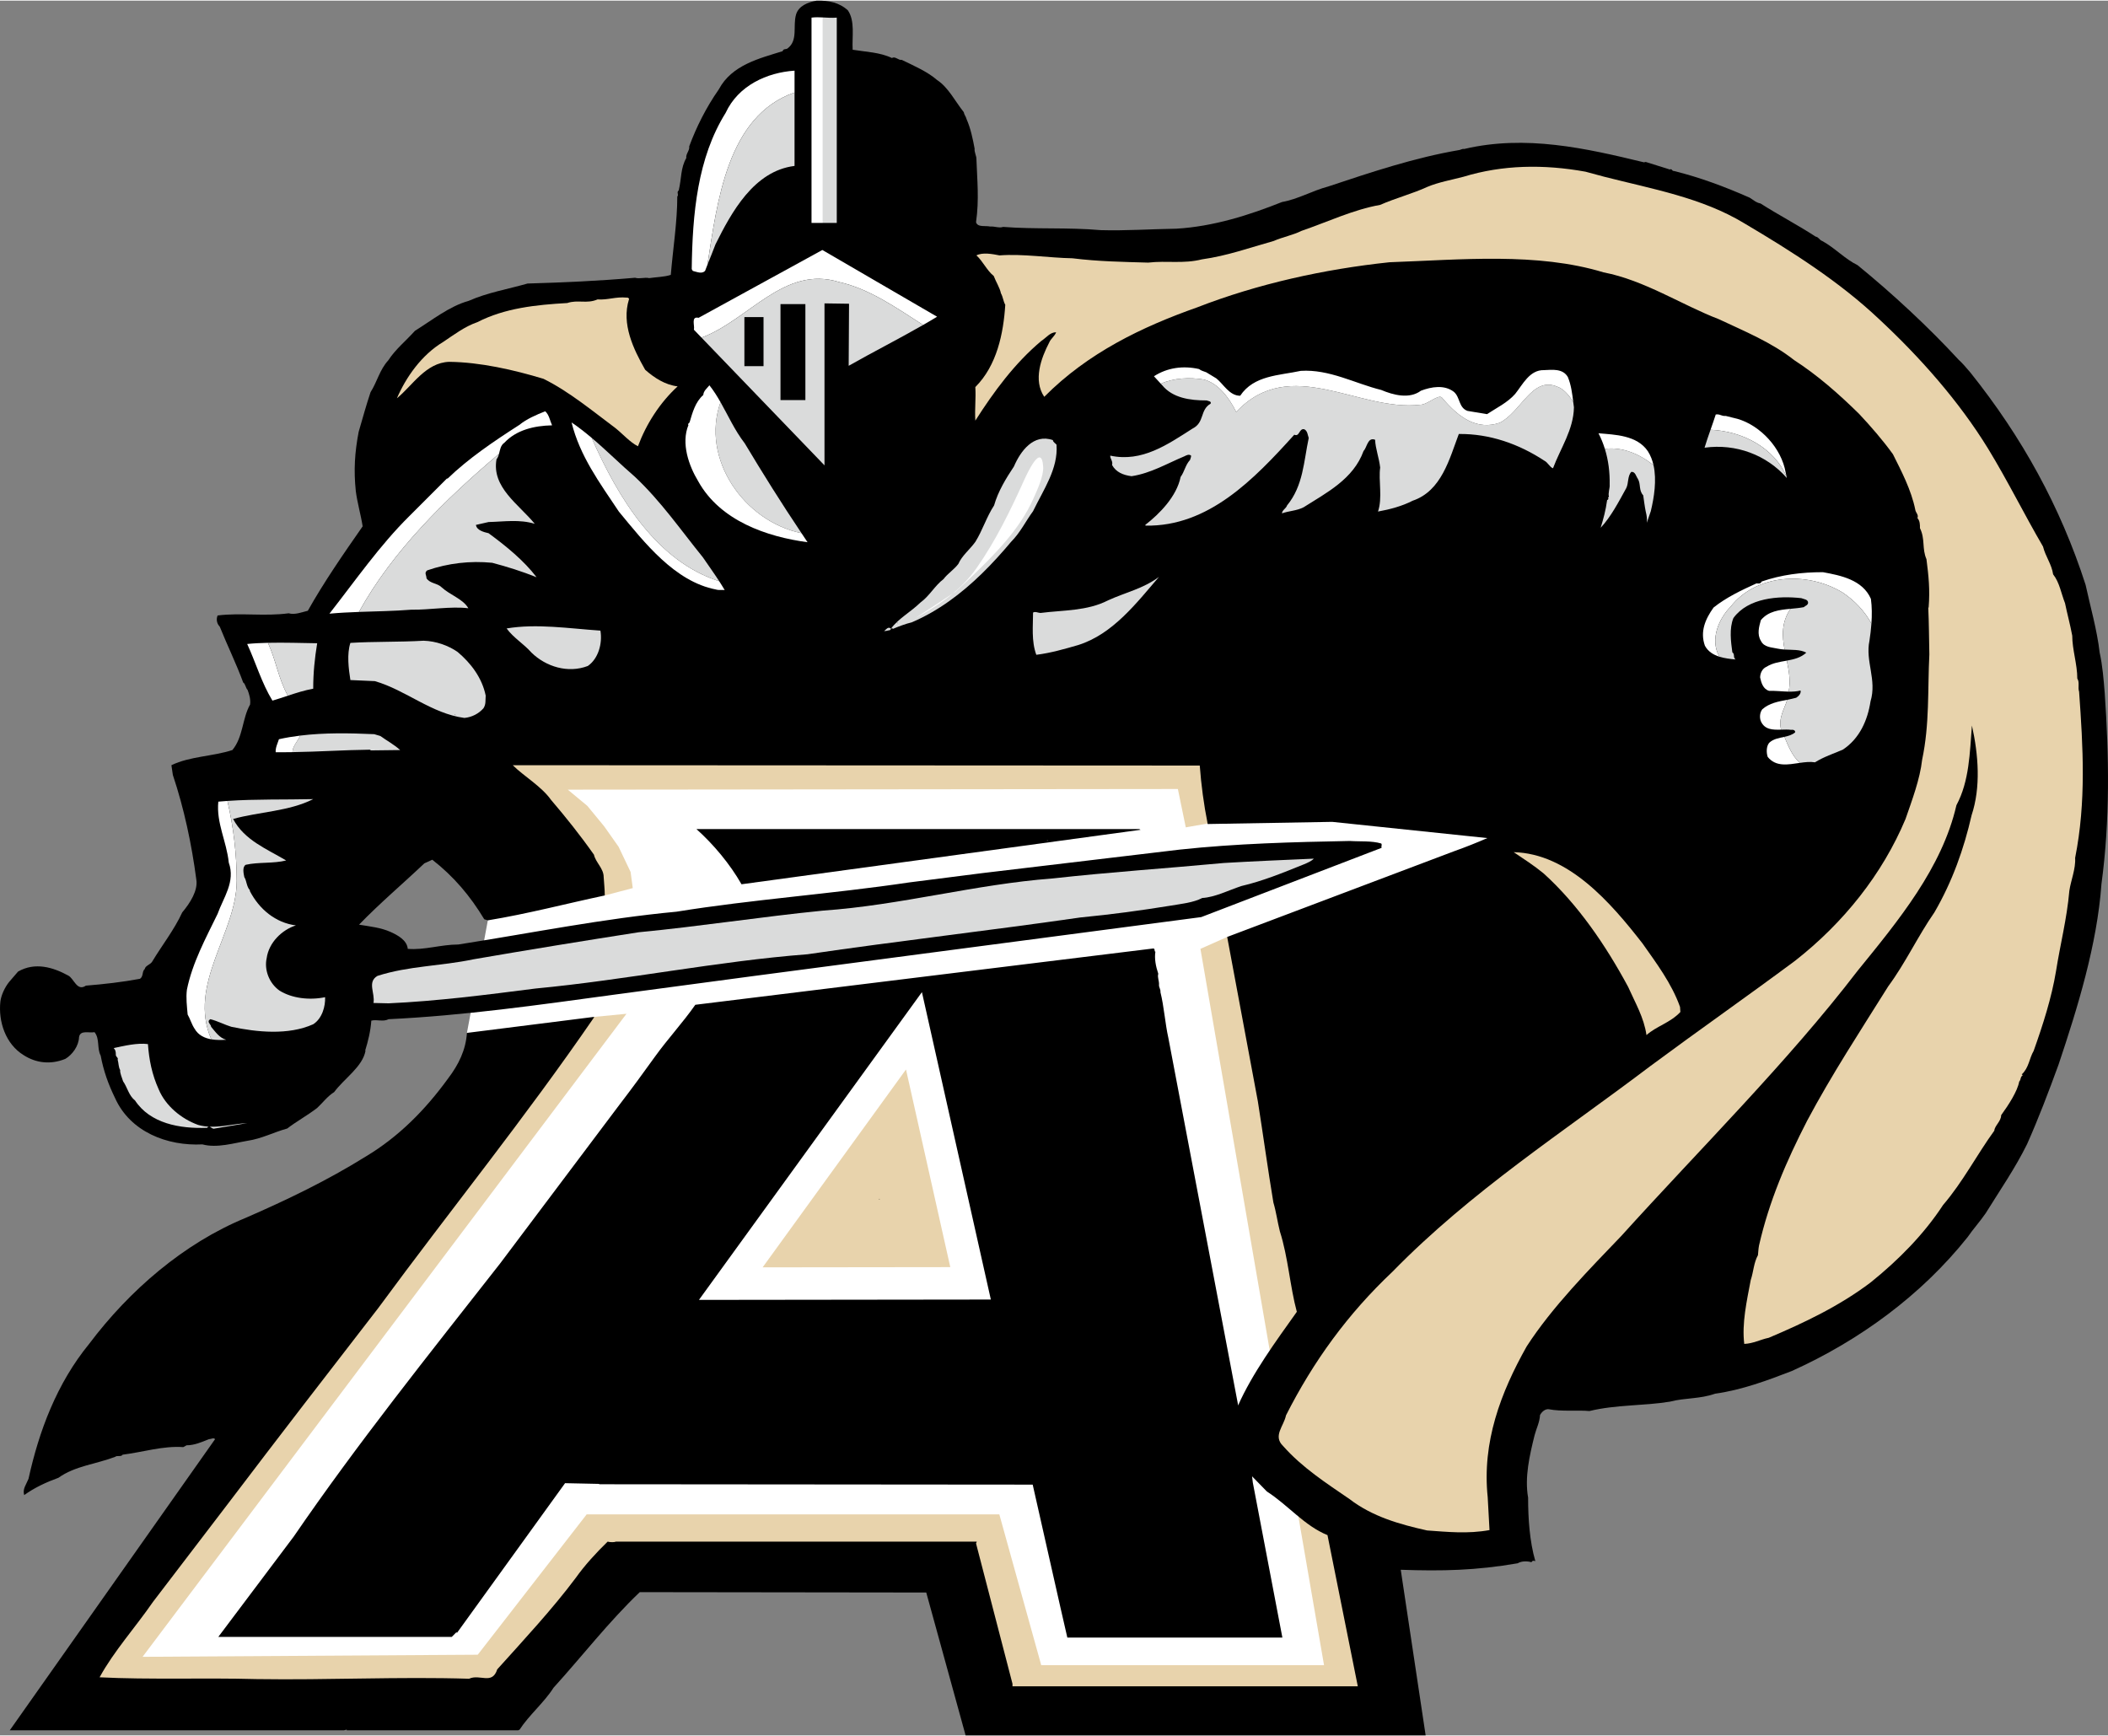 <?xml version="1.0" encoding="UTF-8" standalone="no"?>
<!-- Generator: Adobe Illustrator 13.0.2, SVG Export Plug-In . SVG Version: 6.00 Build 14948)  -->
<svg xmlns:dc="http://purl.org/dc/elements/1.1/" xmlns:cc="http://creativecommons.org/ns#" xmlns:rdf="http://www.w3.org/1999/02/22-rdf-syntax-ns#" xmlns:svg="http://www.w3.org/2000/svg" xmlns="http://www.w3.org/2000/svg" xmlns:sodipodi="http://sodipodi.sourceforge.net/DTD/sodipodi-0.dtd" xmlns:inkscape="http://www.inkscape.org/namespaces/inkscape" version="1.1" id="Layer_1" x="0px" y="0px" width="720px" height="593px" viewBox="0 0 719.999 592.56" enable-background="new 0 0 719.999 592.56" xml:space="preserve" inkscape:version="0.48.1 " sodipodi:docname="USMA-BlackKnights-Logo.svg"><rect x="0" y="0" width="719.999" height="592.56" fill="#808080" stroke="none"/><defs id="defs3255">
	

		
	
			
		
				
			
					
					
					
					
					
					
					
					
					
					
					
					
					
					
					
					
					
					
					
					
					
					
					
					
					
					
					
					
					
					
					
					
					
					
					
					
					
					
					
					
					
					
					
					
					
					
					
					
					
					
					
					
					
					
					
					
					
					
					
					
				</defs><sodipodi:namedview pagecolor="#ffffff" bordercolor="#666666" borderopacity="1" objecttolerance="10" gridtolerance="10" guidetolerance="10" inkscape:pageopacity="0" inkscape:pageshadow="2" inkscape:window-width="1680" inkscape:window-height="994" id="namedview3253" showgrid="false" inkscape:zoom="1.3102867" inkscape:cx="360" inkscape:cy="296.5" inkscape:window-x="-4" inkscape:window-y="-4" inkscape:window-maximized="1" inkscape:current-layer="Layer_1"/>
<polygon style="fill:#ffffff" id="polygon3133" points="21.081,582.333 186.226,362.962 159.483,352.607 166.628,314.158 168.183,255.919 323.429,250.603 425.312,247.111 531.304,276.693 447.495,348.173 475.839,585.044 336.323,585.759 316.862,533.037 213.972,534.244 171.046,582.9 "/><polygon style="fill:#e8d3ac;fill-opacity:1" id="polygon3135" points="299.198,255.541 214.979,255.787 168.183,255.919 171.046,272.38 185.351,297.419 206.558,305.654 216.124,303.142 215.39,297.642 211.28,289.017 206.354,282.033 200.601,275.048 193.937,269.517 402.308,269.294 405.011,282.396 417.171,280.251 414.312,255.205 "/><polygon style="fill:#e8d3ac;fill-opacity:1" id="polygon3137" points="427.901,319.603 419.151,319.826 410.015,323.892 452.233,568.587 355.64,568.587 341.327,517.072 200.378,517.072 163.175,565.009 48.698,565.724 142.046,441.666 213.972,346.072 202.491,347.185 20.796,575.025 171.046,582.9 213.972,534.244 324.159,536.392 336.323,585.759 475.839,585.044 "/><path inkscape:connector-curvature="0" id="path3139" d="m 289.62,3.341 c 2.473,3.695 1.359,8.871 1.609,13.43 4.559,0.742 9.359,0.863 13.43,2.836 1.113,-0.738 2.219,0.863 3.328,0.617 4.066,1.973 8.875,4.066 12.082,6.898 3.816,2.465 6.16,7.273 9.113,10.969 0.125,0.863 0.742,1.48 0.988,2.465 1.355,3.082 2.098,6.656 2.715,9.984 -0.129,1.23 0.613,2.465 0.613,3.453 0.25,7.27 0.984,13.922 -0.125,21.688 0.496,1.848 3.328,1.109 4.809,1.48 1.602,-0.125 3.078,0.617 4.438,0.125 10.969,0.859 22.305,0.121 33.273,1.105 8.504,0.25 17.504,-0.367 25.883,-0.492 12.695,-0.738 25.016,-4.684 36.109,-9.117 5.547,-0.988 10.227,-3.82 15.777,-5.301 14.785,-4.93 29.574,-9.859 44.734,-12.449 0.371,0 0.984,-0.492 1.723,-0.367 20.953,-4.934 41.535,-0.25 61.375,4.559 l 0.617,-0.125 8.258,2.59 c 0.617,-0.492 0.742,0.617 1.359,0.492 8.992,2.219 17.496,5.422 25.879,9.121 1.23,0.738 2.219,1.723 3.695,1.973 6.16,3.941 12.816,7.395 18.855,11.336 0.988,0.125 1.359,1.234 2.219,1.48 4.312,2.34 7.766,6.16 12.078,8.258 11.953,9.734 24.281,21.195 34.508,32.289 1.359,1.23 2.711,2.836 4.07,4.438 17.625,22.059 30.688,45.723 39.312,72.465 1.602,7.395 3.945,15.531 4.809,23.172 0.984,4.434 1.352,9.117 1.727,13.801 1.473,21.32 1.848,43.383 -1.113,65.195 -1.477,20.703 -8.133,42.273 -14.664,61.746 -3.328,9.117 -6.781,18.238 -10.727,27.109 -4.062,8.262 -9.359,15.902 -14.168,23.664 -1.848,2.715 -4.312,5.426 -6.16,8.137 -15.902,19.965 -37.098,35.371 -60.023,45.723 -8.258,3.203 -17.25,6.531 -26.25,7.762 -5.176,1.848 -10.23,1.355 -15.406,2.715 -8.996,1.477 -18.363,0.984 -27.48,3.203 -4.191,-0.371 -9.488,0.246 -13.93,-0.617 -1.23,-0.125 -2.336,0.863 -2.953,1.973 -0.125,2.465 -1.238,4.559 -1.855,6.898 -1.719,6.906 -3.449,14.422 -2.215,21.32 0,7.027 0.496,14.914 2.465,21.695 -0.371,-0.125 -0.492,-0.125 -0.863,-0.125 l -0.492,0.492 c -1.23,-0.367 -3.207,-0.492 -4.684,0.371 -14.172,2.465 -25.883,2.711 -39.93,2.215 l 8.504,56.57 H 329.804 l -13.438,-48.801 -97.852,-0.125 c -10.598,10.105 -19.719,21.938 -29.457,32.66 -3.207,5.051 -8.383,9.363 -11.582,14.297 l -0.496,0.246 h -58.539 v -0.246 l -0.984,0.246 H 3.331 l 70.125,-99.457 c -0.492,-0.617 -1.355,0 -2.094,0 -2.465,0.984 -4.93,2.094 -7.641,2.094 l -1.109,0.617 c -6.898,-0.492 -13.805,1.723 -20.707,2.586 -0.613,0.863 -1.848,0.125 -2.586,0.742 -6.406,2.465 -13.68,3.078 -19.352,7.148 -4.062,1.477 -8.133,3.328 -11.703,5.914 -0.617,-2.094 0.617,-3.453 1.473,-5.547 3.578,-16.27 9.617,-32.535 20.707,-46.094 13.805,-18.363 32.414,-34.383 53.367,-43.012 14.168,-6.16 27.977,-12.816 41.039,-20.949 11.336,-6.777 20.457,-16.023 28.223,-26.742 3.57,-4.684 6.035,-9.738 6.41,-15.531 l 43.008,-5.422 h 0.496 c -24.031,35 -48.93,65.566 -73.824,99.457 -16.887,21.812 -34.383,44.492 -51.023,66.43 l -25.883,33.887 c -6.039,8.754 -13.309,16.766 -18.238,25.762 16.887,0.863 35.742,0.121 53.609,0.613 24.406,0.371 48.68,-0.863 72.59,-0.121 3.699,-1.727 7.891,2.219 9.617,-3.203 8.871,-9.863 18.855,-20.582 26.863,-31.305 2.961,-4.191 7.027,-8.625 10.848,-12.324 0.859,0.246 2.34,0.246 2.832,0 h 123.242 l -0.246,0.613 12.449,47.941 v 0.863 h 117.945 l -10.355,-51.637 c -7.887,-3.203 -13.43,-10.23 -20.703,-14.91 l -5.055,-5.176 0.246,2.09 10.105,52.996 h -73.449 l -2.344,-10.227 -9.488,-42.027 -148.137,-0.125 0.121,-0.121 -11.707,-0.246 -37.098,51.391 c 0.121,-0.121 0.25,-0.121 0.121,-0.371 l -0.121,-0.121 -1.598,1.602 H 74.569 l 25.754,-34.262 c 21.688,-31.672 45.969,-61.992 70.496,-93.293 l 40.672,-54.105 c 4.066,-5.297 8.129,-10.844 12.199,-16.516 4.434,-6.16 9.488,-11.582 13.801,-17.742 l 156.395,-19.23 c 0.742,0 0.25,0.988 0.742,1.113 -0.371,2.34 0.121,4.93 0.984,7.516 -0.367,1.355 0.371,2.34 0.25,3.945 0,0.738 0.613,1.48 0.488,2.34 1.234,4.93 1.602,10.723 2.711,15.652 l 23.785,125.215 v 0.371 c 4.934,-11.094 12.816,-21.816 20.09,-32.047 -2.34,-8.625 -2.953,-18.605 -5.793,-27.484 -0.863,-3.445 -1.23,-6.527 -2.215,-9.855 -1.852,-11.094 -3.449,-22.801 -5.297,-34.508 l -10.48,-56.199 77.641,-29.332 c 3.824,-1.355 7.52,-2.836 11.215,-4.438 l -52.992,-5.543 -42.52,0.738 c -1.352,-6.781 -2.215,-13.312 -2.711,-19.969 l -234.652,-0.121 c 3.695,3.699 9.734,7.148 13.062,11.832 5.055,5.914 9.984,12.078 14.668,18.734 0.613,2.707 3.324,4.68 3.324,7.641 0.129,2.219 0.371,4.066 0.371,6.285 -13.309,2.832 -26.371,6.285 -39.93,8.504 l -1.23,-0.371 c -4.809,-8.012 -10.477,-14.668 -17.746,-20.336 l -2.711,1.234 c -7.395,7.023 -15.16,13.555 -22.309,20.949 3.699,0.617 7.395,0.984 10.723,2.465 2.465,1.109 5.664,2.836 5.914,5.793 5.672,0.492 11.34,-1.48 17.254,-1.48 25.145,-3.941 49.543,-8.871 74.562,-11.211 25.879,-4.191 52.871,-6.039 79.367,-9.984 l 25.145,-3.203 67.289,-8.012 c 19.348,-2.094 38.945,-2.59 58.168,-2.957 3.449,0.246 7.395,-0.125 10.723,0.863 0.367,0.617 -0.121,0.859 0.125,1.477 l -61.621,23.664 -152.574,20.086 -47.941,6.41 c -26.25,3.574 -51.273,7.148 -77.027,8.379 -1.973,0.988 -3.941,0 -5.918,0.492 -0.246,3.578 -1.105,7.027 -2.094,10.23 h 0.125 c -0.984,5.547 -7.273,9.492 -10.723,14.176 -2.34,1.477 -3.82,3.57 -5.797,5.418 -3.199,2.469 -7.391,4.809 -10.227,7.027 -4.559,1.234 -8.625,3.449 -13.559,4.191 -4.434,0.738 -10.473,2.586 -15.402,1.23 -12.078,0.617 -24.648,-4.312 -29.824,-15.773 -2.34,-4.809 -3.941,-9.242 -4.934,-14.543 -1.352,-2.59 -0.242,-5.672 -2.09,-8.012 -1.852,0.371 -4.934,-0.859 -5.301,1.723 -0.121,2.961 -2.219,5.922 -4.684,7.398 -5.176,2.094 -10.102,1.355 -14.172,-1.234 -6.289,-3.82 -8.754,-11.582 -8.012,-18.363 0.25,-2.094 1.48,-4.805 2.961,-6.652 l 3.078,-3.574 c 5.793,-3.328 11.953,-1.48 17.129,1.355 1.973,0.984 2.961,5.543 6.043,3.449 6.16,-0.492 12.566,-1.23 18.484,-2.34 1.234,-0.863 0.617,-2.465 1.602,-3.328 0.25,-1.234 1.969,-1.477 2.586,-2.59 3.328,-5.543 7.52,-10.844 10.23,-16.762 2.711,-3.203 5.426,-7.516 4.809,-11.215 -1.602,-12.199 -4.191,-24.277 -8.016,-35.738 l -0.488,-3.328 c 6.406,-3.082 14.047,-2.957 20.824,-5.176 3.699,-4.438 3.328,-10.723 6.039,-15.527 0.25,-1.727 -0.246,-3.453 -0.863,-5.055 -0.613,-0.492 -0.734,-2.098 -1.477,-2.465 -2.34,-6.406 -5.547,-12.941 -8.012,-19.102 -0.863,-0.863 -1.352,-2.344 -0.734,-3.82 8.008,-0.988 16.016,0.371 24.273,-0.742 2.094,0.617 4.438,-0.367 6.535,-0.859 5.543,-9.859 12.199,-19.473 18.734,-28.84 -0.617,-3.945 -1.855,-8.133 -2.344,-12.078 -0.742,-7.023 -0.367,-13.188 0.984,-20.211 1.48,-5.055 2.465,-8.754 4.066,-13.559 2.223,-3.449 3.086,-7.641 6.039,-10.844 2.465,-3.82 6.039,-6.656 9.121,-10.105 5.789,-3.574 11.711,-8.383 18.363,-10.23 6.41,-2.836 13.188,-3.941 20.09,-5.914 12.32,-0.371 24.031,-0.863 36.723,-1.973 1.605,0.492 3.207,-0.246 4.809,0.125 2.465,-0.371 5.176,-0.371 7.398,-1.113 0.734,-8.871 2.215,-18.117 2.215,-26.742 0.617,-0.738 -0.367,-1.477 0.492,-2.094 0.988,-4.188 0.613,-7.641 2.59,-11.094 -0.25,-1.355 1.23,-2.586 0.984,-3.941 2.465,-6.656 5.793,-13.309 10.105,-19.473 4.438,-8.383 13.926,-10.602 21.812,-13.066 0.25,-0.984 1.234,-0.492 1.73,-0.984 3.574,-2.711 1.719,-7.52 2.832,-11.461 0.863,-3.082 4.191,-4.312 7.023,-4.805 4.077,-0.124 7.772,0.614 10.725,3.329 z"/><path style="fill:#ffffff" inkscape:connector-curvature="0" id="path3141" d="m 271.382,31.384 v -7.465 c -9.363,0.617 -19.227,5.055 -23.539,14.422 -9.609,15.402 -11.336,34.383 -11.582,53.363 l 0.367,0.617 c 1.48,0.367 3.082,1.105 4.191,0 0.27,-0.738 0.539,-1.426 0.805,-2.094 3.367,-21.507 6.758,-50.913 29.758,-58.843 z"/><path style="fill:#dadbdb" inkscape:connector-curvature="0" id="path3143" d="m 241.624,90.228 c 0.922,-2.363 1.809,-4.438 2.773,-7.027 5.422,-10.848 13.062,-25.02 26.984,-26.742 V 31.384 c -22.999,7.93 -26.39,37.336 -29.757,58.844 z"/><path style="fill:#e8d3ac;fill-opacity:1" inkscape:connector-curvature="0" id="path3145" d="m 547.944,60.154 c 16.387,4.191 33.395,7.148 47.816,15.898 16.266,9.613 32.535,19.965 45.969,32.66 14.047,13.062 27.359,28.098 37.344,44.367 6.898,11.34 12.32,22.426 18.73,33.395 0.863,3.453 2.957,6.039 3.453,9.492 2.219,2.836 2.707,6.41 4.066,9.859 0.734,3.574 1.727,7.148 2.465,11.094 0,4.805 1.727,9.734 1.727,14.664 0.863,1.23 0.121,3.082 0.613,4.438 1.355,18.977 2.465,37.59 -1.355,56.816 0.246,3.695 -1.48,7.762 -1.973,11.215 -0.863,9.734 -3.078,18.117 -4.559,27.48 -1.48,8.996 -4.438,18.238 -7.641,27.238 -1.48,2.465 -1.605,5.789 -4.07,8.012 l 0.375,0.246 c -0.992,0.738 -0.496,1.352 -1.234,2.215 -0.621,3.328 -3.574,7.891 -6.164,11.465 0,2.094 -2.219,3.574 -2.34,5.297 -5.918,8.137 -10.723,17.5 -17.5,25.387 -6.531,9.984 -15.16,18.734 -24.648,26.379 -10.723,8.133 -22.68,13.801 -34.879,18.977 -2.957,0.617 -5.301,1.973 -8.379,2.094 -0.863,-7.023 0.863,-14.664 2.215,-21.812 0.984,-2.957 0.984,-5.793 2.465,-8.504 0.129,-1.109 0.129,-2.094 0.371,-3.328 3.453,-15.16 9.367,-28.84 16.391,-42.52 8.383,-15.773 18.238,-30.809 27.727,-45.969 5.922,-8.008 10.113,-17.129 15.777,-25.266 6.16,-10.594 10.109,-21.812 12.695,-33.152 3.203,-9.609 2.344,-20.703 0.121,-30.688 -0.738,9.246 -0.859,18.98 -5.297,27.238 -4.93,21.441 -19.84,39.438 -33.77,56.57 -23.785,31.059 -54.223,61.25 -80.602,90.457 -10.965,11.465 -23.66,24.281 -32.414,37.836 -8.871,15.777 -15.281,32.66 -13.305,51.516 l 0.617,11.215 c -7.52,1.355 -14.297,0.617 -21.324,0.125 -9.367,-2.098 -18.613,-4.684 -26.496,-10.723 -7.887,-5.422 -16.148,-10.723 -22.676,-18.117 -3.578,-3.449 0.246,-6.777 0.984,-10.473 9.367,-18.488 21.078,-34.633 36.359,-49.055 26.988,-27.605 58.168,-47.57 88.238,-70.367 16.637,-12.324 32.539,-23.418 49.297,-35.867 16.516,-12.938 29.824,-29.578 37.715,-48.434 2.215,-6.41 4.926,-13.559 5.664,-20.211 2.59,-12.203 1.855,-23.91 2.469,-35.988 -0.125,-5.547 -0.125,-10.598 -0.371,-16.02 h 0.125 c 0.488,-6.164 0,-10.723 -0.742,-16.516 -1.602,-3.695 -0.367,-6.781 -2.219,-10.602 0,-1.23 0,-2.461 -0.863,-3.445 0.496,-1.113 -0.613,-1.852 -0.734,-2.836 -1.359,-6.777 -4.809,-13.312 -7.641,-18.98 -3.457,-4.805 -7.648,-9.613 -11.586,-13.805 -7.031,-6.902 -14.176,-13.184 -22.184,-18.359 -7.641,-6.043 -17.008,-9.863 -25.641,-13.93 -12.816,-4.93 -25.383,-13.309 -39.434,-16.02 -22.68,-6.902 -48.68,-4.316 -73.086,-3.453 -22.305,2.344 -45.105,7.395 -65.684,15.406 -18.855,6.656 -37.344,15.531 -52.254,30.562 -3.824,-5.668 -1.113,-13.184 1.727,-18.609 0.488,-1.23 1.848,-2.094 2.336,-3.449 -2.094,0 -3.328,1.852 -5.047,2.957 -9.121,7.641 -16.273,17.379 -22.555,27.238 -0.246,-4.191 0.242,-7.395 0,-11.465 7.395,-7.391 9.609,-18.359 10.227,-28.098 -0.738,-1.355 -0.738,-2.586 -1.48,-3.941 -0.367,-1.848 -1.723,-3.945 -2.465,-5.918 -2.344,-1.848 -3.695,-5.051 -5.914,-7.023 2.098,-1.109 5.418,-0.492 7.891,0 7.883,-0.617 17.129,0.859 24.891,0.984 8.996,1.109 17.254,1.23 25.883,1.48 6.531,-0.742 11.953,0.492 18.363,-1.109 8.75,-1.23 16.145,-3.945 24.523,-6.285 3.086,-1.355 6.531,-1.973 9.492,-3.449 8.992,-3.086 17.746,-7.273 26.867,-8.875 5.301,-2.344 11.086,-3.82 16.141,-6.164 3.824,-1.602 8.137,-2.34 12.328,-3.449 13.309,-4.07 27.359,-4.312 41.652,-1.727 l 6.417,1.729 z"/><polygon style="fill:#dadbdb" id="polygon3147" points="281.612,158.74 281.612,158.748 281.741,158.869 "/><path style="fill:#ffffff" inkscape:connector-curvature="0" id="path3149" d="m 280.878,85.173 -42.273,23.168 c -2.711,-0.617 -1.234,2.711 -1.602,4.066 l 2.602,2.703 c 16.113,-5.973 28.207,-24.863 47.062,-18.969 10.277,2.281 19.488,8.793 28.633,14.641 1.609,-0.93 3.211,-1.859 4.77,-2.812 L 280.878,85.173 z"/><path style="fill:#dadbdb" inkscape:connector-curvature="0" id="path3151" d="m 239.604,115.111 42.008,43.629 v -55.328 l 8.383,0.121 -0.125,21.199 c 8.348,-4.738 17.199,-9.223 25.43,-13.949 -9.145,-5.848 -18.355,-12.359 -28.633,-14.641 -18.855,-5.894 -30.949,12.996 -47.063,18.969 z"/><path style="fill:#e8d3ac;fill-opacity:1" inkscape:connector-curvature="0" id="path3153" d="m 214.819,102.056 c -2.59,8.383 1.473,16.887 5.543,24.031 3.203,2.836 6.898,5.18 11.09,5.672 -6.039,5.543 -10.719,12.816 -13.555,20.457 -2.711,-1.359 -5.176,-4.191 -7.637,-6.164 -7.77,-5.789 -15.902,-12.57 -24.648,-16.883 -10.234,-3.082 -21.57,-5.668 -32.168,-5.793 -8.016,0.246 -12.57,8.133 -17.875,12.449 3.082,-7.148 8.383,-14.793 15.777,-19.227 3.695,-2.465 7.395,-5.301 11.707,-6.777 9.367,-4.809 19.965,-5.918 30.688,-6.531 3.695,-1.234 6.656,0.367 10.352,-1.234 3.574,0.246 6.168,-0.988 9.984,-0.617 0.367,-0.121 0.985,0.371 0.742,0.617 z"/><rect id="rect3155" height="32.785" width="8.504" y="103.658" x="266.581"/><rect id="rect3157" height="16.758" width="6.535" y="108.095" x="254.253"/><path style="fill:#dadbdb" inkscape:connector-curvature="0" id="path3159" d="m 531.921,131.88 c -8.625,-3.699 -12.328,8.625 -19.723,12.324 -7.391,2.465 -13.551,-1.23 -19.719,-8.625 -1.23,-1.234 -4.93,2.461 -7.391,2.461 -20.953,2.465 -44.371,-17.25 -62.855,2.465 -2.465,-4.926 -6.164,-9.855 -11.09,-11.09 -4.824,-0.805 -10.168,-0.547 -14.672,1.434 l 0.496,0.539 c 3.574,4.312 9.367,5.176 15.16,5.176 0.613,0.246 1.727,0.246 1.359,1.109 -3.703,2.098 -1.977,6.41 -6.168,8.504 -8.504,5.422 -17.25,11.586 -28.098,9.242 -0.121,0.988 0.984,1.852 0.617,3.207 1.359,2.465 3.82,3.449 6.656,3.816 6.527,-0.984 12.078,-4.312 17.992,-6.777 0.734,-0.367 1.602,-0.863 2.344,-0.246 0,0.617 -0.25,0.988 -0.371,1.48 -1.605,1.727 -1.852,3.941 -3.207,5.789 -1.352,6.656 -7.148,12.574 -12.078,16.395 l 0.125,0.246 c 21.441,0.367 36.973,-15.777 50.777,-31.059 1.848,0.863 1.602,-2.34 3.449,-1.848 1.105,0.613 1.105,1.973 1.48,2.957 -1.727,8.133 -1.848,16.27 -7.395,23.047 -0.371,1.109 -1.727,1.602 -1.727,2.711 2.344,-0.863 5.051,-0.863 7.395,-2.094 7.766,-4.93 17.008,-9.613 20.457,-19.227 1.23,-1.23 1.359,-4.809 3.941,-3.82 0.129,3.082 1.359,6.16 1.73,9.488 -0.617,4.438 0.863,10.352 -0.738,15.035 4.062,-0.738 8.254,-1.848 11.824,-3.695 9.863,-3.328 12.574,-14.297 15.777,-22.801 10.602,-0.121 20.582,3.449 29.207,9.121 1.234,0.617 1.848,2.215 2.961,2.59 2.59,-6.902 7.023,-13.191 7.152,-20.832 -0.086,-0.582 -0.16,-1.168 -0.234,-1.75 -1.574,-2.631 -3.503,-4.627 -5.433,-5.272 z"/><path style="fill:#ffffff" inkscape:connector-curvature="0" id="path3161" d="m 411.144,129.416 c 4.926,1.234 8.625,6.164 11.09,11.09 18.484,-19.715 41.902,0 62.855,-2.465 2.461,0 6.16,-3.695 7.391,-2.461 6.168,7.395 12.328,11.09 19.719,8.625 7.395,-3.699 11.098,-16.023 19.723,-12.324 1.93,0.645 3.859,2.641 5.438,5.273 -0.371,-2.98 -0.73,-5.922 -1.863,-8.602 -1.727,-2.957 -5.301,-2.465 -8.137,-2.344 -4.926,-0.121 -7.27,4.934 -9.855,8.137 -2.59,2.957 -6.414,4.809 -9.617,6.902 l -6.652,-1.109 c -3.082,-1.109 -2.465,-4.684 -4.684,-6.531 -3.207,-2.465 -7.641,-1.727 -11.215,-0.371 -3.945,2.957 -9.488,1.477 -13.559,-0.246 -8.992,-2.219 -17.746,-7.148 -27.48,-6.531 -7.395,1.602 -16.023,1.48 -20.707,8.504 -3.695,0 -5.668,-3.945 -8.133,-5.918 l -3.449,-2.094 c -0.863,-0.371 -1.727,-0.492 -2.465,-1.109 -5.426,-1.23 -10.848,-0.492 -15.406,2.465 l 2.336,2.543 c 4.502,-1.981 9.845,-2.239 14.67,-1.434 z"/><path style="fill:#dadbdb" inkscape:connector-curvature="0" id="path3163" d="m 273.765,181.912 c -6.867,-10.227 -13.34,-20.602 -19.387,-30.684 -3.449,-4.477 -5.641,-9.434 -8.281,-14.078 -6.821,19.305 7.953,40.699 27.668,44.762 z"/><path style="fill:#ffffff" inkscape:connector-curvature="0" id="path3165" d="m 246.097,137.15 c -1.141,-2 -2.352,-3.945 -3.797,-5.762 -0.863,1.109 -1.973,1.848 -2.094,3.324 -2.715,2.344 -3.699,6.043 -4.684,9.371 -0.246,0.246 -0.742,0.613 -0.375,0.863 -2.582,6.281 0.129,13.922 3.328,19.223 7.52,13.559 23.543,18.98 37.344,20.828 -0.695,-1.023 -1.367,-2.059 -2.055,-3.086 -19.714,-4.062 -34.488,-25.456 -27.667,-44.761 z"/><path style="fill:#ffffff" inkscape:connector-curvature="0" id="path3167" d="m 170.44,154.806 c 0.367,-1.391 0.527,-2.91 1.859,-3.824 4.062,-4.312 10.105,-5.793 16.266,-5.914 -0.738,-1.602 -0.984,-3.574 -2.34,-4.805 -3.086,1.23 -6.285,2.586 -8.879,4.684 -8.625,5.543 -17.25,11.336 -24.52,18.359 l -0.129,-0.121 -12.938,12.938 c -9.98,9.859 -18.363,21.941 -27.238,33.277 3.398,-0.309 6.75,-0.473 10.078,-0.594 11.361,-20.594 29.302,-38.308 47.841,-54 z"/><path style="fill:#dadbdb" inkscape:connector-curvature="0" id="path3169" d="m 166.874,181.919 c -1.598,-0.371 -4.062,-0.988 -4.312,-2.836 l 4.312,-0.984 c 5.297,-0.125 10.602,-0.988 15.777,0.613 -5.426,-6.656 -14.793,-12.445 -13.062,-22.059 0.438,-0.527 0.668,-1.172 0.852,-1.848 -18.539,15.691 -36.48,33.406 -47.84,54 5.973,-0.215 11.887,-0.285 17.898,-0.762 5.918,0.121 13.559,-1.234 19.473,-0.492 -1.848,-3.207 -6.16,-4.438 -9.121,-7.148 -1.477,-1.48 -3.941,-1.234 -5.176,-3.082 0,-1.109 -0.863,-1.848 0.25,-2.711 7.148,-2.465 14.664,-3.328 22.184,-2.59 5.176,1.359 10.23,2.961 15.16,4.93 -4.313,-5.667 -10.356,-10.597 -16.395,-15.031 z"/><path style="fill:#ffffff" inkscape:connector-curvature="0" id="path3171" d="m 610.21,162.623 -0.648,-3.012 c -2.098,-8.137 -9.609,-15.527 -17.625,-17.129 l -2.465,-0.621 c -1.598,0.125 -1.969,-0.738 -3.449,-0.492 -0.559,1.746 -1.176,3.484 -1.781,5.215 10.945,0.464 21.722,6.14 25.968,16.039 z"/><path style="fill:#dadbdb" inkscape:connector-curvature="0" id="path3173" d="m 584.241,146.583 c -0.727,2.066 -1.434,4.117 -2.039,6.125 10.719,-1.48 21.199,2.465 28.102,10.352 l -0.094,-0.438 c -4.246,-9.898 -15.023,-15.574 -25.969,-16.039 z"/><path style="fill:#dadbdb" inkscape:connector-curvature="0" id="path3175" d="m 245.655,198.318 c -1.824,-2.816 -3.832,-5.582 -5.57,-8.145 -7.77,-9.609 -14.297,-19.102 -23.176,-27.484 -4.922,-4.23 -9.672,-8.996 -14.824,-13.344 9.113,20.656 22.266,42.196 43.57,48.973 z"/><path style="fill:#ffffff" inkscape:connector-curvature="0" id="path3177" d="m 202.085,149.345 c -2.199,-1.855 -4.465,-3.641 -6.863,-5.262 2.832,11.457 9.488,20.457 16.145,30.438 8.75,10.602 19.102,23.91 33.152,26.621 1.109,0.371 2.836,0 2.957,0.25 v -0.125 c -0.57,-0.984 -1.188,-1.969 -1.82,-2.949 -21.305,-6.777 -34.458,-28.317 -43.571,-48.973 z"/><path style="fill:#dadbdb" inkscape:connector-curvature="0" id="path3179" d="m 548.147,153.107 c 1.219,3.902 1.727,8.012 1.645,12.297 0.121,0.984 -0.617,2.836 -0.25,4.066 -0.367,0.246 -0.367,0.492 -0.125,0.738 -0.242,0.125 -0.242,0.371 -0.488,0.371 -0.496,3.574 -1.234,6.285 -2.219,9.488 3.57,-3.82 6.16,-8.875 8.746,-13.555 0.863,-1.727 0.375,-4.07 1.727,-5.547 1.355,-0.125 1.602,1.477 2.219,2.34 1.109,1.848 0.246,3.945 1.848,5.672 0.246,1.602 0.496,3.82 0.863,5.543 0.367,1.48 0.496,2.465 0.367,3.82 l 1.359,-3.941 c 1.113,-4.637 2.086,-10.602 0.926,-15.734 -4.793,-3.808 -10.61,-6.32 -16.618,-5.558 z"/><path style="fill:#ffffff" inkscape:connector-curvature="0" id="path3181" d="m 545.968,147.779 c 0.902,1.727 1.613,3.508 2.18,5.328 6.008,-0.762 11.824,1.75 16.617,5.559 -0.387,-1.691 -0.996,-3.289 -1.91,-4.723 -3.7,-5.547 -11.34,-5.672 -16.887,-6.164 z"/><path style="fill:#dadbdb" inkscape:connector-curvature="0" id="path3183" d="m 301.933,215.33 c -0.078,-0.008 -0.148,0 -0.23,-0.016 0.066,0.055 0.14,0.051 0.23,0.016 z"/><path style="fill:#dadbdb" inkscape:connector-curvature="0" id="path3185" d="m 360.862,151.724 c -0.129,-0.371 -1.234,-0.867 -1.234,-1.602 -6.656,-2.344 -11.094,3.82 -13.312,8.996 -2.711,4.066 -5.422,8.504 -6.781,13.309 -2.586,3.941 -3.938,8.504 -6.402,12.449 -1.852,2.586 -4.566,4.684 -5.797,7.516 -1.355,1.852 -3.816,3.449 -5.051,5.18 -2.957,2.215 -4.809,5.789 -7.887,8.008 -3.574,3.449 -7.641,5.547 -10.105,8.996 -0.961,-1.066 -1.824,0.535 -2.359,0.754 0.637,0.043 1.195,-0.148 1.742,-0.258 0.617,0.121 0.617,-1.113 1.355,-0.496 1.727,-0.738 4.312,-1.727 6.406,-2.219 4.543,-1.941 8.773,-4.402 12.758,-7.23 14.641,-14.461 33.527,-30.219 30.258,-49.828 0,-1.234 -3.703,2.465 -4.934,3.695 -11.09,19.719 -19.715,41.902 -39.434,52.992 19.719,-11.09 28.344,-33.273 39.434,-52.992 1.23,-1.23 4.934,-4.93 4.934,-3.695 3.27,19.609 -15.617,35.367 -30.258,49.828 7.91,-5.617 14.824,-12.711 21.137,-20.25 3.203,-3.207 5.051,-7.148 7.516,-10.477 3.573,-7.395 8.628,-14.543 8.014,-22.676 z"/><path inkscape:connector-curvature="0" id="path3187" d="m 491.374,153.693 h 0.242 -0.242 z"/><path style="fill:#ffffff" inkscape:connector-curvature="0" id="path3189" d="m 591.073,207.06 c 8.633,-11.094 25.883,-12.324 38.207,-4.93 4.152,2.77 7.535,6.32 9.914,10.645 0.203,-2.871 0.191,-5.715 -0.176,-8.43 -2.836,-6.531 -10.352,-8.012 -16.395,-9.117 -7.27,0 -14.172,0.863 -20.949,3.203 -0.25,0.738 -0.984,0.738 -1.723,0.617 -5.176,2.344 -10.359,4.805 -14.672,8.258 -2.832,3.945 -4.68,8.258 -2.953,13.062 1.102,2.012 2.922,3.094 4.941,3.73 -3.487,-6.116 0.154,-13.386 3.806,-17.038 z"/><path style="fill:#ffffff" inkscape:connector-curvature="0" id="path3191" d="m 609.472,251.478 c -1.848,0.402 -3.777,0.684 -5.207,2.043 -0.992,1.234 -0.992,3.328 -0.496,4.805 2.824,3.508 6.949,2.621 10.98,2.043 -2.617,-2.368 -3.91,-5.707 -5.277,-8.891 z"/><path style="fill:#ffffff" inkscape:connector-curvature="0" id="path3193" d="m 610.3,225.443 c -2.418,0.441 -4.875,0.781 -6.898,2.074 -1.48,0.613 -2.219,2.219 -2.219,3.699 0.371,1.723 0.984,3.941 3.082,4.559 2.184,-0.078 4.461,0.215 6.66,0.254 0.726,-3.528 0.105,-7.059 -0.625,-10.586 z"/><path style="fill:#ffffff" inkscape:connector-curvature="0" id="path3195" d="m 611.554,207.74 c -3.824,0.359 -7.57,0.797 -10.129,3.879 -0.613,2.219 -1.352,4.809 0,7.023 1.113,2.34 3.703,2.219 5.793,2.711 0.766,0.172 1.535,0.25 2.312,0.301 -0.855,-4.641 -1.117,-9.278 2.024,-13.914 z"/><path style="fill:#ffffff" inkscape:connector-curvature="0" id="path3197" d="m 610.437,238.81 c -3.047,0.598 -6.121,1.133 -8.516,3.25 -0.863,1.109 -0.984,2.836 -0.496,4.066 1.309,2.965 4.098,2.969 6.934,2.891 -0.012,-0.02 -0.02,-0.039 -0.027,-0.059 -0.993,-3.964 1.206,-7.132 2.105,-10.148 z"/><path style="fill:#dadbdb" inkscape:connector-curvature="0" id="path3199" d="m 638.522,218.642 c 0.301,-1.945 0.535,-3.91 0.672,-5.867 -2.379,-4.324 -5.762,-7.875 -9.914,-10.645 -12.324,-7.395 -29.574,-6.164 -38.207,4.93 -3.652,3.652 -7.293,10.922 -3.805,17.039 1.812,0.57 3.781,0.777 5.531,0.953 -0.984,-0.742 -0.121,-1.727 -1.109,-2.465 -0.488,-3.574 -1.105,-8.137 0.375,-11.707 5.047,-6.902 15.398,-7.641 23.168,-6.781 0.863,0.371 2.336,0.371 2.336,1.605 -0.121,0.863 -0.984,0.984 -1.473,1.477 -1.48,0.281 -3.02,0.414 -4.543,0.559 -3.141,4.637 -2.879,9.273 -2.023,13.914 2.609,0.164 5.238,-0.086 7.426,1.059 -1.855,1.727 -4.23,2.281 -6.656,2.73 0.73,3.527 1.352,7.059 0.625,10.586 1.398,0.027 2.766,-0.043 4.059,-0.379 0.25,0.863 -0.492,1.848 -1.477,2.465 -1.004,0.285 -2.035,0.492 -3.07,0.695 -0.898,3.016 -3.098,6.184 -2.105,10.148 0.008,0.02 0.016,0.039 0.027,0.059 1.164,-0.031 2.34,-0.078 3.418,0.066 0.617,-0.125 1.48,0.125 1.359,0.863 -1.031,0.879 -2.324,1.234 -3.664,1.531 1.367,3.184 2.66,6.523 5.277,8.891 1.781,-0.258 3.543,-0.457 5.164,-0.191 2.961,-1.852 6.289,-2.957 9.488,-4.312 5.793,-3.82 8.504,-10.109 9.488,-16.516 2.223,-7.394 -1.847,-13.683 -0.367,-20.707 z"/><path style="fill:#dadbdb" inkscape:connector-curvature="0" id="path3201" d="m 368.253,220.123 c -4.68,1.355 -9.367,2.711 -14.297,3.328 -1.727,-4.684 -1.109,-9.984 -1.109,-14.422 0.742,-0.492 1.727,0.125 2.59,0.125 7.641,-0.988 15.898,-0.617 23.047,-4.312 5.914,-2.711 11.953,-3.945 17.379,-8.012 -7.641,8.875 -15.778,19.597 -27.61,23.293 z"/><polygon id="polygon3203" points="306.261,212.482 306.511,212.482 306.632,212.728 "/><path style="fill:#dadbdb" inkscape:connector-curvature="0" id="path3205" d="m 205.077,215.193 c 0.742,4.438 -0.738,9.613 -4.312,12.078 -6.777,2.586 -14.297,0.246 -19.227,-4.559 -2.711,-3.082 -6.039,-4.934 -8.504,-8.262 10.235,-1.722 21.203,0.001 32.043,0.743 z"/><path style="fill:#ffffff" inkscape:connector-curvature="0" id="path3207" d="m 300.964,215.685 h 0.367 -0.367 z"/><path style="fill:#ffffff" inkscape:connector-curvature="0" id="path3209" d="m 299.116,216.427 h 0.242 -0.242 z"/><path style="fill:#dadbdb" inkscape:connector-curvature="0" id="path3211" d="m 156.276,222.462 c 4.559,3.82 8.383,8.875 9.613,14.914 -0.125,1.727 0.121,2.957 -0.742,4.312 -1.602,1.852 -3.945,3.082 -6.527,3.328 -11.219,-1.477 -19.969,-9.488 -30.57,-12.57 -2.832,-0.125 -5.418,-0.246 -8.375,-0.371 -0.617,-3.945 -1.234,-8.871 0,-12.691 7.762,-0.492 16.762,-0.25 25.016,-0.742 4.191,0.125 8.382,1.606 11.585,3.82 z"/><path style="fill:#ffffff" inkscape:connector-curvature="0" id="path3213" d="m 84.425,219.751 c 2.961,6.41 4.93,13.312 8.625,19.352 1.785,-0.516 3.527,-1.102 5.27,-1.68 -3.242,-5.781 -4.059,-12.164 -6.809,-18.07 -2.477,0.059 -4.875,0.172 -7.086,0.398 z"/><path style="fill:#dadbdb" inkscape:connector-curvature="0" id="path3215" d="m 108.331,219.505 c -5.355,-0.086 -11.297,-0.277 -16.82,-0.152 2.75,5.906 3.566,12.289 6.809,18.07 2.844,-0.938 5.68,-1.855 8.66,-2.387 -0.001,-5.425 0.496,-10.23 1.351,-15.531 z"/><polygon id="polygon3217" points="155.163,243.908 155.538,243.908 155.538,244.033 "/><path style="fill:#dadbdb" inkscape:connector-curvature="0" id="path3219" d="m 129.901,251.181 -2.09,-0.617 c -8.539,-0.379 -17.074,-0.527 -25.273,0.484 -0.883,1.973 -2.629,3.684 -2.648,5.652 9.004,-0.137 17.684,-0.734 26.441,-0.836 l 0.367,0.242 9.984,-0.121 c -2.222,-1.972 -4.558,-3.202 -6.781,-4.804 z"/><path style="fill:#ffffff" inkscape:connector-curvature="0" id="path3221" d="m 95.272,252.287 c -0.492,1.48 -1.23,2.961 -1.109,4.438 1.926,0.023 3.832,0.004 5.727,-0.023 0.02,-1.969 1.766,-3.68 2.648,-5.652 -2.457,0.303 -4.883,0.698 -7.266,1.237 z"/><path style="fill:#ffffff" inkscape:connector-curvature="0" id="path3223" d="m 80.851,300.724 c 0,-9.121 -1.066,-18.242 -3.172,-27.359 -1.047,0.074 -2.094,0.148 -3.109,0.246 -0.742,7.27 2.832,13.555 3.57,20.824 2.344,6.535 -1.848,11.957 -3.816,17.504 -4.074,8.379 -8.633,16.762 -10.48,25.883 -0.367,2.832 0,5.543 0.246,8.504 0.863,1.477 1.359,3.324 2.344,4.805 1.273,2.258 3.43,3.258 5.734,3.66 -8.177,-18.739 8.683,-36.407 8.683,-54.067 z"/><path style="fill:#dadbdb" inkscape:connector-curvature="0" id="path3225" d="m 95.515,338.189 c -3.695,-2.59 -5.297,-7.273 -4.434,-11.094 0.738,-5.418 5.297,-9.734 9.984,-11.215 -6.902,-0.859 -12.574,-5.543 -15.777,-11.828 l 0.121,-0.125 c -1.23,-1.23 -1.105,-3.203 -1.969,-4.559 -0.246,-1.234 -0.742,-3.453 0.492,-4.191 4.312,-0.984 9.492,-0.371 13.805,-1.477 -6.406,-3.824 -14.297,-6.906 -18.117,-14.176 8.871,-2.465 19.102,-2.586 27.359,-6.777 -9.328,0.223 -19.754,-0.047 -29.301,0.617 2.105,9.117 3.172,18.238 3.172,27.359 0,17.66 -16.859,35.328 -8.684,54.066 1.727,0.301 3.531,0.262 5.109,0.16 -2.34,-0.617 -3.699,-2.715 -5.176,-4.438 0,-0.863 -1.723,-1.727 -0.242,-2.59 2.465,0.617 5.047,1.973 7.145,2.59 8.75,1.848 19.473,2.957 27.977,-0.863 3.078,-1.973 4.191,-6.16 4.062,-9.242 -5.417,1.111 -11.335,0.369 -15.526,-2.217 z"/><path inkscape:connector-curvature="0" id="path3227" d="m 389.573,283.224 -136.305,18.609 c -3.945,-6.902 -9.488,-13.559 -15.406,-18.859 h 151.219 l 0.492,0.25 z"/><rect style="fill:#ffffff" id="rect3229" height="0.25" width="0.125" y="286.794" x="357.655"/><path style="fill:#e8d3ac;fill-opacity:1" inkscape:connector-curvature="0" id="path3231" d="m 561.007,322.044 c 4.68,6.656 9.98,13.68 12.816,21.688 l 0.121,1.727 c -3.449,3.699 -8.137,4.809 -11.582,7.891 -0.867,-6.039 -3.824,-10.969 -6.289,-16.516 -7.641,-14.172 -17.129,-28.102 -28.836,-38.699 -3.453,-2.836 -6.781,-4.93 -10.23,-7.27 18.734,0.492 33.152,17.25 44,31.179 z"/><path style="fill:#dadbdb" inkscape:connector-curvature="0" id="path3233" d="m 448.729,293.08 c -0.617,0.742 -2.219,1.48 -3.449,1.973 -7.023,2.836 -13.93,5.672 -21.32,7.395 -4.441,1.48 -9,3.82 -13.312,4.07 -3.082,1.598 -7.023,1.969 -10.602,2.586 -10.719,1.727 -19.711,2.957 -31.055,4.07 -30.688,4.434 -62.113,8.008 -93.172,12.566 -30.688,2.344 -61.742,8.754 -92.922,11.707 -16.391,2.098 -33.645,4.316 -50.16,5.055 l -5.176,-0.121 c 0.617,-3.328 -2.223,-7.148 1.355,-9.246 10.719,-3.449 21.691,-3.324 32.781,-5.668 18.609,-3.207 37.465,-6.285 56.441,-9.242 20.711,-1.973 41.906,-5.301 62.977,-7.395 26.504,-1.848 52.016,-8.996 78.266,-10.969 19.961,-2.219 38.945,-3.453 58.664,-5.301 10.474,-0.617 19.716,-0.984 30.684,-1.48 z"/><polygon style="fill:#ffffff" id="polygon3235" points="314.886,338.681 338.429,443.685 238.726,443.806 "/><path style="fill:#e8d3ac;fill-opacity:1" inkscape:connector-curvature="0" id="path3237" d="m 260.479,432.689 c 21.875,-0.027 48.781,-0.059 64.098,-0.078 -3.391,-15.129 -9.797,-43.707 -15.129,-67.512 -15.039,20.758 -35.304,48.727 -48.969,67.59 z"/><path style="fill:#dadbdb" inkscape:connector-curvature="0" id="path3239" d="m 50.53,356.427 c 0.375,5.301 1.359,10.355 3.703,15.531 2.336,5.543 7.641,9.98 13.434,12.078 5.543,1.602 11.461,-0.371 16.758,-0.617 -3.574,0.617 -7.391,1.234 -11.094,1.848 -1.105,0.371 -1.723,-1.477 -2.586,-0.246 -9.367,0.367 -19.473,-1.48 -24.648,-9.367 -2.094,-1.602 -2.59,-4.438 -4.062,-6.531 -0.375,-1.234 -1.113,-2.836 -0.992,-3.82 -0.617,-1.109 -0.488,-2.34 -0.863,-3.574 0.375,-0.617 -0.738,-0.988 -0.617,-1.723 0,-0.988 -0.121,-1.605 -0.734,-2.223 3.447,-0.739 8.131,-1.848 11.701,-1.356 z"/><path style="fill:#ffffff" inkscape:connector-curvature="0" id="path3241" d="m 84.796,383.173 h 0.492 -0.492 z"/><rect id="rect3243" height="0.121" width="0.246" y="409.302" x="300.222"/><path inkscape:connector-curvature="0" id="path3245" d="M 213.972,348.22"/><path style="fill:#dadbdb" inkscape:connector-curvature="0" id="path3247" d="m 285.804,5.802 c -1.609,0.137 -3.18,0.016 -4.734,-0.062 v 70.188 h 4.734 V 5.802 z"/><path style="fill:#ffffff" inkscape:connector-curvature="0" id="path3249" d="m 277.179,5.802 v 70.125 h 3.891 V 5.74 c -1.305,-0.067 -2.602,-0.106 -3.891,0.062 z"/><path style="fill:#ffffff" inkscape:connector-curvature="0" id="path3251" d="m 312.476,211.041 c 8.27,-4.613 15.652,-9.445 21.125,-17.277 6.488,-9.297 11.457,-19.48 16.121,-29.809 1.203,-2.668 6.027,-13.066 6.578,-4.777 0.215,3.23 -2.055,8.023 -3.344,10.93 -4.613,10.41 -13.129,18.961 -21.203,26.762 -1.793,1.734 -3.57,3.379 -5.398,5.043"/>
</svg>